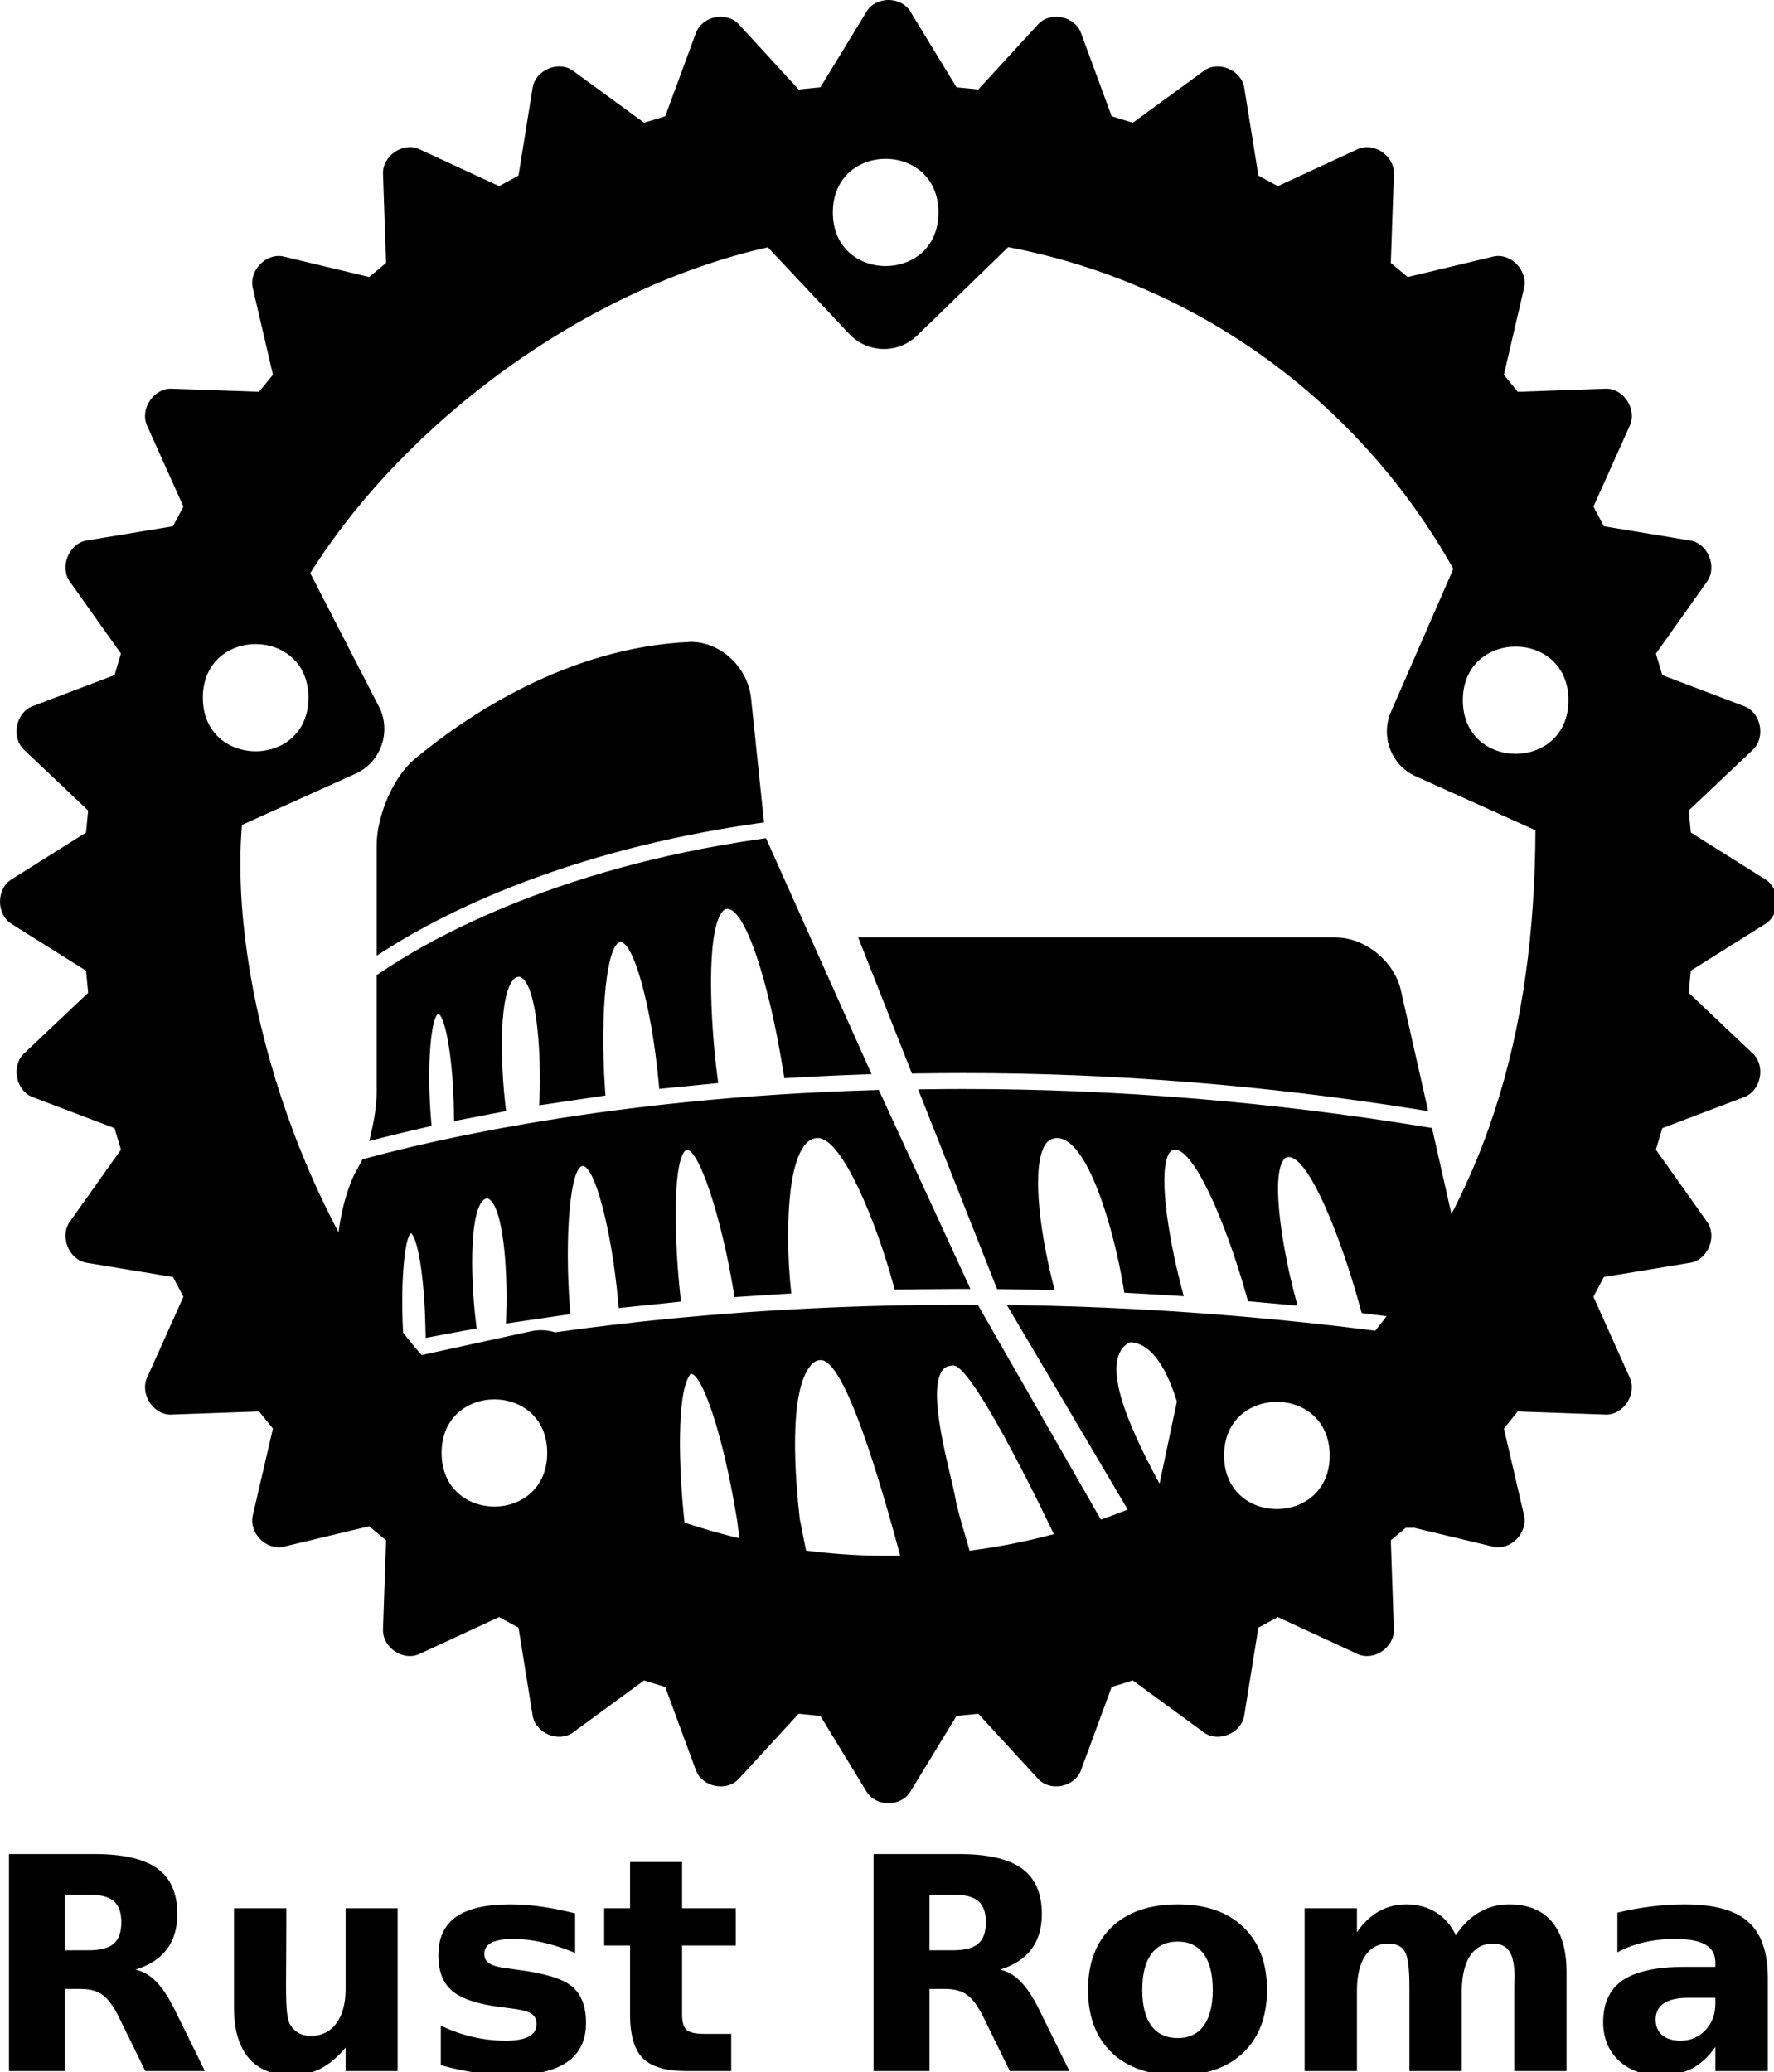 <?xml version="1.0" encoding="UTF-8" standalone="no"?>
<svg
   xmlns:dc="http://purl.org/dc/elements/1.1/"
   xmlns:cc="http://creativecommons.org/ns#"
   xmlns:rdf="http://www.w3.org/1999/02/22-rdf-syntax-ns#"
   xmlns:svg="http://www.w3.org/2000/svg"
   xmlns="http://www.w3.org/2000/svg"
   xmlns:sodipodi="http://sodipodi.sourceforge.net/DTD/sodipodi-0.dtd"
   xmlns:inkscape="http://www.inkscape.org/namespaces/inkscape"
   id="svg8"
   version="1.1"
   viewBox="0 0 151.612 177.084"
   height="177.084mm"
   width="151.612mm"
   sodipodi:docname="rust-roma-name.svg"
   inkscape:version="0.92.1 r15371">
  <sodipodi:namedview
     pagecolor="#ffffff"
     bordercolor="#666666"
     borderopacity="1"
     objecttolerance="10"
     gridtolerance="10"
     guidetolerance="10"
     inkscape:pageopacity="0"
     inkscape:pageshadow="2"
     inkscape:window-width="1920"
     inkscape:window-height="989"
     id="namedview30"
     showgrid="false"
     fit-margin-top="0"
     fit-margin-left="0"
     fit-margin-right="0"
     fit-margin-bottom="0"
     inkscape:zoom="1.410442"
     inkscape:cx="299.5281"
     inkscape:cy="550.70391"
     inkscape:window-x="0"
     inkscape:window-y="27"
     inkscape:window-maximized="1"
     inkscape:current-layer="layer1"
     inkscape:pagecheckerboard="true" />
  <defs
     id="defs2" />
  <g
     transform="translate(-27.096,-34.736)"
     id="layer1">
    <g
       id="g4647"
       transform="translate(8.066,-5.44)">
      <g
         id="g5614"
         transform="matrix(0.203,0,0,0.211,56.971,92.335)"
         style="fill:none;fill-opacity:1;stroke:#000000;stroke-opacity:1">
        <g
           id="g5551"
           style="fill:none;fill-opacity:1;stroke:#000000;stroke-opacity:1">
          <g
             id="g5549"
             style="fill:none;fill-opacity:1;stroke:#000000;stroke-opacity:1">
            <g
               id="g5622"
               style="fill:none;fill-opacity:1;stroke:#000000;stroke-opacity:1" />
          </g>
        </g>
        <g
           id="g5553"
           style="fill:none;fill-opacity:1;stroke:#000000;stroke-opacity:1" />
        <g
           id="g5555"
           style="fill:none;fill-opacity:1;stroke:#000000;stroke-opacity:1" />
        <g
           id="g5557"
           style="fill:none;fill-opacity:1;stroke:#000000;stroke-opacity:1" />
        <g
           id="g5559"
           style="fill:none;fill-opacity:1;stroke:#000000;stroke-opacity:1" />
        <g
           id="g5561"
           style="fill:none;fill-opacity:1;stroke:#000000;stroke-opacity:1" />
        <g
           id="g5563"
           style="fill:none;fill-opacity:1;stroke:#000000;stroke-opacity:1" />
        <g
           id="g5565"
           style="fill:none;fill-opacity:1;stroke:#000000;stroke-opacity:1" />
        <g
           id="g5567"
           style="fill:none;fill-opacity:1;stroke:#000000;stroke-opacity:1" />
        <g
           id="g5569"
           style="fill:none;fill-opacity:1;stroke:#000000;stroke-opacity:1" />
        <g
           id="g5571"
           style="fill:none;fill-opacity:1;stroke:#000000;stroke-opacity:1" />
        <g
           id="g5573"
           style="fill:none;fill-opacity:1;stroke:#000000;stroke-opacity:1" />
        <g
           id="g5575"
           style="fill:none;fill-opacity:1;stroke:#000000;stroke-opacity:1" />
        <g
           id="g5577"
           style="fill:none;fill-opacity:1;stroke:#000000;stroke-opacity:1" />
        <g
           id="g5579"
           style="fill:none;fill-opacity:1;stroke:#000000;stroke-opacity:1" />
        <g
           id="g5581"
           style="fill:none;fill-opacity:1;stroke:#000000;stroke-opacity:1" />
      </g>
      <g
         aria-label="Rust Roma"
         transform="matrix(0.265,0,0,0.265,17.422,40.176)"
         style="font-style:normal;font-weight:normal;font-size:40px;line-height:140.9px;font-family:sans-serif;text-align:center;letter-spacing:0px;word-spacing:0px;text-anchor:middle;fill:#000000;fill-opacity:1;stroke:none;stroke-width:1px;stroke-linecap:butt;stroke-linejoin:miter;stroke-opacity:1"
         id="flowRoot4502">
        <path
           id="path4682"
           style="font-style:normal;font-variant:normal;font-weight:bold;font-stretch:normal;font-size:96px;line-height:140.9px;font-family:sans-serif;-inkscape-font-specification:'sans-serif Bold';fill:#000000;fill-opacity:1;stroke:none;stroke-opacity:1"
           d="m 550.562,644.309 q -5.25,0 -7.922,1.781 -2.625,1.781 -2.625,5.25 0,3.188 2.109,5.016 2.156,1.781 5.953,1.781 4.734,0 7.969,-3.375 3.234,-3.422 3.234,-8.531 v -1.922 z m 25.641,-6.328 v 29.953 h -16.922 v -7.781 q -3.375,4.781 -7.594,6.984 -4.219,2.156 -10.266,2.156 -8.156,0 -13.266,-4.734 -5.062,-4.781 -5.062,-12.375 0,-9.234 6.328,-13.547 6.375,-4.312 19.969,-4.312 h 9.891 v -1.312 q 0,-3.984 -3.141,-5.812 -3.141,-1.875 -9.797,-1.875 -5.391,0 -10.031,1.078 -4.641,1.078 -8.625,3.234 v -12.797 q 5.391,-1.312 10.828,-1.969 5.438,-0.703 10.875,-0.703 14.203,0 20.484,5.625 6.328,5.578 6.328,18.188 z M 475.562,624.153 q 3.188,-4.875 7.547,-7.406 4.406,-2.578 9.656,-2.578 9.047,0 13.781,5.578 4.734,5.578 4.734,16.219 v 31.969 h -16.875 v -27.375 q 0.047,-0.609 0.047,-1.266 0.047,-0.656 0.047,-1.875 0,-5.578 -1.641,-8.062 -1.641,-2.531 -5.297,-2.531 -4.781,0 -7.406,3.938 -2.578,3.938 -2.672,11.391 v 25.781 h -16.875 v -27.375 q 0,-8.719 -1.5,-11.203 -1.5,-2.531 -5.344,-2.531 -4.828,0 -7.453,3.984 -2.625,3.938 -2.625,11.297 v 25.828 h -16.875 v -52.5 h 16.875 v 7.688 q 3.094,-4.453 7.078,-6.703 4.031,-2.25 8.859,-2.25 5.438,0 9.609,2.625 4.172,2.625 6.328,7.359 z m -89.672,2.016 q -5.578,0 -8.531,4.031 -2.906,3.984 -2.906,11.531 0,7.547 2.906,11.578 2.953,3.984 8.531,3.984 5.484,0 8.391,-3.984 2.906,-4.031 2.906,-11.578 0,-7.547 -2.906,-11.531 -2.906,-4.031 -8.391,-4.031 z m 0,-12 q 13.547,0 21.141,7.312 7.641,7.312 7.641,20.25 0,12.938 -7.641,20.25 -7.594,7.312 -21.141,7.312 -13.594,0 -21.281,-7.312 -7.641,-7.312 -7.641,-20.25 0,-12.938 7.641,-20.25 7.688,-7.312 21.281,-7.312 z m -72.469,14.812 q 5.672,0 8.109,-2.109 2.484,-2.109 2.484,-6.938 0,-4.781 -2.484,-6.844 -2.438,-2.062 -8.109,-2.062 h -7.594 v 17.953 z M 305.828,641.45 v 26.484 H 287.781 V 597.95 h 27.562 q 13.828,0 20.25,4.641 6.469,4.641 6.469,14.672 0,6.938 -3.375,11.391 -3.328,4.453 -10.078,6.562 3.703,0.844 6.609,3.844 2.953,2.953 5.953,9 l 9.797,19.875 H 331.75 l -8.531,-17.391 q -2.578,-5.25 -5.25,-7.172 -2.625,-1.922 -7.031,-1.922 z m -79.781,-40.922 v 14.906 h 17.297 v 12 H 226.047 V 649.7 q 0,3.656 1.453,4.969 1.453,1.266 5.766,1.266 h 8.625 v 12 H 227.5 q -9.938,0 -14.109,-4.125 -4.125,-4.172 -4.125,-14.109 v -22.266 h -8.344 v -12 h 8.344 v -14.906 z m -34.5,16.547 v 12.75 q -5.391,-2.25 -10.406,-3.375 -5.016,-1.125 -9.469,-1.125 -4.781,0 -7.125,1.219 -2.297,1.172 -2.297,3.656 0,2.016 1.734,3.094 1.781,1.078 6.328,1.594 l 2.953,0.422 q 12.891,1.641 17.344,5.391 4.453,3.75 4.453,11.766 0,8.391 -6.188,12.609 -6.188,4.219 -18.469,4.219 -5.203,0 -10.781,-0.844 -5.531,-0.797 -11.391,-2.438 v -12.75 Q 153.25,655.7 158.5,656.919 q 5.297,1.219 10.734,1.219 4.922,0 7.406,-1.359 2.484,-1.359 2.484,-4.031 0,-2.25 -1.734,-3.328 -1.688,-1.125 -6.797,-1.734 l -2.953,-0.375 q -11.203,-1.406 -15.703,-5.203 -4.5,-3.797 -4.5,-11.531 0,-8.344 5.719,-12.375 5.719,-4.031 17.531,-4.031 4.641,0 9.75,0.703 5.109,0.703 11.109,2.203 z M 81.531,647.497 v -32.062 h 16.875 v 5.25 q 0,4.266 -0.047,10.734 -0.047,6.422 -0.047,8.578 0,6.328 0.328,9.141 0.328,2.766 1.125,4.031 1.031,1.641 2.672,2.531 1.688,0.891 3.844,0.891 5.25,0 8.25,-4.031 3,-4.031 3,-11.203 v -25.922 h 16.781 v 52.5 h -16.781 v -7.594 q -3.797,4.594 -8.062,6.797 -4.219,2.156 -9.328,2.156 -9.094,0 -13.875,-5.578 Q 81.531,658.138 81.531,647.497 Z M 34.609,628.981 q 5.672,0 8.109,-2.109 2.484,-2.109 2.484,-6.938 0,-4.781 -2.484,-6.844 -2.438,-2.062 -8.109,-2.062 h -7.594 v 17.953 z M 27.016,641.45 v 26.484 H 8.969 V 597.95 h 27.562 q 13.828,0 20.25,4.641 6.469,4.641 6.469,14.672 0,6.938 -3.375,11.391 -3.328,4.453 -10.078,6.562 3.703,0.844 6.609,3.844 2.953,2.953 5.953,9 l 9.797,19.875 H 52.938 l -8.531,-17.391 q -2.578,-5.25 -5.25,-7.172 Q 36.531,641.45 32.125,641.45 Z m 456.745,-207.381 -1.707,-0.272 C 433.091,426.051 383.735,421.716 335.356,420.932 l -4.589,-0.081 42.478,71.895 h 13.699 l -0.822,-3.241 c -10.362,-18.404 -26.548,-47.216 -17.181,-55.629 0.757,-0.595 1.455,-1.066 2.071,-0.996 14.142,1.597 18.045,35.173 19.052,38.756 l 15.829,-22.907 7.202,1.414 c 7.043,-5.949 6.801,-0.476 13.812,-12.212 0,0 2.338,-3.106 3.965,-0.724 1.583,1.498 10.12,32.672 15.737,54.249 l 0.503,1.291 h 14.642 l -0.676,-3.146 c -3.959,-18.505 -6.205,-39.672 -2.295,-45.288 0.572,-0.811 1.089,-0.973 1.712,-1.034 5.543,0 14.867,18.748 22.676,45.592 l 0.957,3.301 2.853,-1.843 c 5.092,-3.301 7.359,-9.366 5.892,-15.843 z M 319.982,420.809 c -71.882,-0.291 -129.18,7.153 -166.397,13.968 6.573,2.479 0.936,13.297 10.278,12.629 2.625,-0.188 3.866,-3.132 3.862,0.928 0.083,0.061 19.039,2.616 19.131,2.703 4.548,4.296 -4.448,32.707 -16.126,39.011 l -0.101,2.692 h 20.251 l -0.192,-2.768 c -1.478,-21.95 0.712,-42.231 4.597,-42.542 h 0.079 c 0,0 6.33,15.789 6.889,42.633 l 4.651,2.685 h 20.112 l -0.3,-2.871 c -1.644,-15.541 -2.654,-41.253 2.121,-46.803 h 0.057 c 3.458,0 10.255,18.444 14.94,47.498 l 1.237,9.784 h 21.009 l -2.087,-10.492 c -1.412,-12.405 -3.815,-41.097 3.627,-49.604 0.958,-1.095 1.971,-1.606 3.177,-1.606 7.891,0 19.564,40.609 25.901,64.163 l 5.581,-0.687 11.959,0.687 c 0.073,0.286 0.127,0.532 0.194,0.814 0,0 7.452,8.583 4.932,-1.31 -1.26,-4.947 -4.429,-14.588 -5.168,-19.068 -1.013,-6.141 -7.959,-29.31 -5.384,-38.639 0.895,-3.244 2.264,-4.124 4.67,-4.227 6.714,-0.289 33.049,55.621 33.049,55.621 l 16.11,-3.25 -41.212,-71.93 z m -182.478,17.288 c -6.033,1.318 -16.701,3.535 -20.7,4.54 l -1.936,0.486 v 31.538 c 0,9.969 7.967,18.078 17.751,18.078 h 5.541 l -0.205,-2.781 c 0.924,-23.1 1.686,-31.367 -0.451,-51.862 z m -14.577,-64.182 -0.513,1.027 c -0.279,0.548 -0.559,1.109 -0.823,1.554 -3.776,6.145 -6.729,18.078 -6.729,27.189 v 34.144 l 3.142,-0.77 c 4.484,-1.087 16.127,-3.674 16.137,-3.674 l 2.139,-0.473 -0.143,-2.228 c -1.021,-15.978 0.357,-31.658 2.476,-32.943 2.001,1.271 4.301,13.104 4.664,30.703 l 0.072,3.053 2.949,-0.569 c 3.859,-0.741 11.118,-2.058 11.118,-2.058 l 2.376,-0.426 -0.298,-2.446 c -1.463,-11.992 -2.208,-33.036 2.016,-38.493 0.611,-0.784 1.115,-0.932 1.608,-0.978 0.291,0 0.694,0.075 1.264,0.681 4.416,4.674 5.389,24.892 4.971,36.538 l -0.114,3.106 20.756,-3.039 -0.176,-2.426 c -1.731,-23.415 0.226,-45.023 4.165,-45.348 3.882,0 9.312,20.598 11.385,43.219 l 0.239,2.601 20.085,-2.086 -0.286,-2.609 c -1.645,-15.06 -2.688,-40.843 1.52,-45.962 0.142,-0.177 0.361,-0.406 0.579,-0.421 3.993,0 11.042,21.153 15.08,45.249 l 0.388,2.295 18.298,-1.176 -0.272,-2.694 c -1.017,-9.973 -2.112,-37.596 4.91,-45.525 1.154,-1.296 2.39,-1.903 3.907,-1.903 7.894,0 18.944,27.458 24.258,46.948 l 0.532,1.92 1.962,-0.028 c 0,0 12.038,-0.162 18.455,-0.176 h 4.007 l -29.537,-64.166 -1.673,0.051 c -83.968,2.397 -142.52,16.215 -163.8,22.042 z m 4.62,-21.869 c 0,3.406 -0.516,7.615 -1.445,11.809 l -0.925,4.12 4.023,-1.027 c 4.187,-1.066 13.891,-3.336 13.897,-3.336 l 2.153,-0.495 -0.183,-2.242 c -1.487,-18.392 0.183,-33.317 2.411,-33.912 2.45,1.301 4.781,16.024 4.978,31.509 l 0.04,3.085 16.792,-3.226 -0.285,-2.418 c -1.038,-8.847 -2.629,-33.244 2.437,-39.75 0.72,-0.927 1.333,-1.094 1.95,-1.149 0.331,0 0.849,0.081 1.521,0.798 4.645,4.922 5.636,25.634 5.165,37.541 l -0.121,3.12 21.374,-3.17 -0.163,-2.399 c -1.661,-24.708 0.639,-46.693 5.007,-47.054 4.284,0 10.022,20.907 12.267,44.736 l 0.247,2.58 19.014,-1.875 -0.349,-2.66 c -2.165,-16.849 -3.64,-45.998 1.644,-52.559 0.65,-0.81 1.188,-0.936 1.641,-0.962 5.556,0 13.133,22.005 18.022,52.315 l 0.373,2.304 2.291,-0.132 c 7.133,-0.415 14.421,-0.78 21.978,-1.036 l 3.856,-0.139 -34.044,-76.089 -1.891,0.27 c -67.772,9.679 -108.281,33.402 -122.549,43.144 l -1.126,0.766 v 37.532 z m 122.489,-86.464 2.437,-0.348 -4.179,-40.03 c -1.031,-9.849 -9.627,-18.177 -19.406,-18.177 h -0.019 c -40.009,1.62 -73.002,24.372 -89.101,37.795 -6.734,5.608 -12.222,18.096 -12.222,27.848 v 35.552 l 3.882,-2.462 c 17.779,-11.217 56.836,-31.347 118.608,-40.178 z m 186.743,36.762 h -153.94 l 17.334,43.871 1.754,-0.028 c 4.9,-0.081 9.891,-0.12 14.948,-0.12 48.254,0 97.405,3.925 146.078,11.682 l 3.711,0.596 -8.793,-38.889 c -2.123,-9.442 -11.577,-17.112 -21.093,-17.112 z m -15.112,70.803 c 6.392,0 16.668,25.075 23.095,48.663 l 0.458,1.663 1.684,0.208 c 11.765,1.454 22.202,2.883 31.934,4.398 l 3.702,0.566 -14.649,-64.857 -1.691,-0.272 c -49.851,-8.172 -100.095,-12.308 -149.346,-12.308 -3.692,0 -7.338,0.019 -10.95,0.07 l -3.723,0.048 25.456,64.419 1.699,0.014 c 4.444,0.056 8.963,0.149 13.508,0.258 l 3.348,0.081 -0.822,-3.308 c -4.284,-17.238 -6.565,-37.49 -2.045,-43.865 0.849,-1.193 1.872,-1.797 3.609,-1.91 9.847,0 18.346,29.349 21.393,47.841 l 0.33,2.054 2.041,0.113 c 0,0 8.794,0.48 13.608,0.791 l 3.528,0.215 -0.901,-3.47 c -4.35,-16.751 -7.375,-37.272 -3.73,-42.75 0.544,-0.815 1.061,-0.985 1.74,-1.052 6.443,0 16.728,24.319 23.126,47.178 l 0.486,1.723 15.962,1.433 -0.943,-3.587 c -3.567,-13.474 -7.727,-37.129 -3.66,-43.276 0.573,-0.852 1.097,-1.014 1.752,-1.081 z m 129.697,-104.633 -0.686,-7.119 20.692,-19.587 c 4.209,-3.982 2.636,-11.996 -2.745,-14.032 l -26.452,-10.039 -2.071,-6.93 16.5,-23.258 c 3.365,-4.727 0.273,-12.274 -5.392,-13.22 l -27.893,-4.605 -3.354,-6.357 11.721,-26.111 c 2.4,-5.317 -2.061,-12.118 -7.825,-11.896 l -28.309,1.001 -4.472,-5.506 6.505,-27.985 c 1.315,-5.684 -4.368,-11.457 -9.968,-10.122 l -27.569,6.596 -5.436,-4.538 0.992,-28.731 c 0.219,-5.817 -6.488,-10.361 -11.716,-7.947 l -25.723,11.902 -6.264,-3.409 -4.548,-28.313 c -0.922,-5.739 -8.362,-8.876 -13.02,-5.472 l -22.933,16.746 -6.817,-2.098 -9.891,-26.851 C 352.683,5.159 344.781,3.585 340.868,7.834 L 321.568,28.851 314.553,28.155 299.648,3.712 c -3.014,-4.95 -11.086,-4.95 -14.089,0 L 270.654,28.155 263.634,28.851 244.329,7.834 C 240.416,3.585 232.514,5.159 230.508,10.631 l -9.891,26.851 -6.823,2.098 -22.928,-16.746 c -4.658,-3.415 -12.105,-0.267 -13.026,5.472 l -4.548,28.313 -6.263,3.409 -25.723,-11.902 c -5.228,-2.425 -11.935,2.13 -11.716,7.947 l 0.986,28.731 -5.436,4.538 -27.57,-6.596 c -5.6,-1.324 -11.289,4.438 -9.973,10.122 l 6.494,27.985 -4.461,5.506 -28.309,-1.001 c -5.71,-0.168 -10.209,6.579 -7.831,11.896 l 11.727,26.111 -3.359,6.357 -27.893,4.605 c -5.666,0.933 -8.735,8.492 -5.392,13.219 l 16.5,23.258 -2.071,6.93 -26.457,10.038 c -5.37,2.035 -6.943,10.049 -2.745,14.032 l 20.698,19.587 -0.686,7.119 -24.079,15.127 c -4.877,3.059 -4.877,11.251 0,14.298 l 24.079,15.127 0.686,7.119 -20.698,19.593 c -4.198,3.971 -2.625,11.979 2.745,14.026 l 26.457,10.039 2.071,6.93 -16.5,23.264 c -3.354,4.738 -0.269,12.291 5.398,13.214 l 27.887,4.605 3.359,6.368 -11.727,26.1 c -2.389,5.306 2.121,12.13 7.831,11.896 l 28.298,-1.007 4.472,5.517 -6.494,27.991 c -1.315,5.673 4.373,11.434 9.973,10.1 l 27.569,-6.59 5.436,4.527 -0.986,28.736 c -0.22,5.817 6.488,10.366 11.716,7.942 l 25.723,-11.896 6.264,3.409 4.548,28.297 c 0.92,5.762 8.368,8.876 13.026,5.484 l 22.917,-16.757 6.828,2.108 9.891,26.84 c 2.005,5.45 9.908,7.058 13.82,2.786 l 19.306,-21.006 7.02,0.713 14.905,24.437 c 3.003,4.927 11.075,4.939 14.089,0 l 14.905,-24.437 7.014,-0.713 19.3,21.006 c 3.913,4.271 11.815,2.664 13.82,-2.786 l 9.891,-26.84 6.828,-2.108 22.922,16.757 c 4.658,3.392 12.1,0.267 13.02,-5.484 l 4.548,-28.297 6.264,-3.409 25.723,11.896 c 5.228,2.425 11.924,-2.113 11.716,-7.942 l -0.986,-28.736 5.431,-4.527 27.569,6.59 c 5.6,1.335 11.283,-4.427 9.968,-10.1 l -6.494,-27.991 4.461,-5.517 28.309,1.007 c 5.71,0.233 10.225,-6.59 7.825,-11.896 l -11.722,-26.1 3.354,-6.368 27.893,-4.605 c 5.677,-0.923 8.757,-8.476 5.392,-13.214 l -16.5,-23.264 2.072,-6.93 26.451,-10.039 c 5.381,-2.047 6.954,-10.055 2.746,-14.026 l -20.692,-19.593 0.686,-7.119 24.079,-15.127 c 4.877,-3.048 4.883,-11.24 0.004,-14.298 z M 253.694,79.752 279.921,107.676 c 5.929,6.301 15.749,6.535 21.952,0.511 l 29.345,-28.486 c 60.545,11.509 113.04,49.454 143.552,103.76 l -20.09,46.049 c -3.469,7.97 0.065,17.291 7.902,20.822 l 38.678,17.436 c -0.323,65.245 -15.53,120.704 -59.139,170.292 l -36.02,-7.858 c -8.39,-1.825 -16.642,3.593 -18.44,12.124 l -8.549,40.487 c -55.631,25.574 -119.483,25.263 -174.869,-0.851 l -8.543,-40.487 c -1.798,-8.52 -10.05,-13.948 -18.434,-12.118 l -35.219,7.675 C 102.851,392.004 79.841,317.481 84.097,266.049 l 36.688,-16.545 c 7.836,-3.532 11.376,-12.852 7.896,-20.822 L 106.125,184.841 C 137.152,135.578 194.965,92.979 253.694,79.752 Z M 400.835,469.399 c 0,-23.047 34.063,-23.047 34.063,0 0,23.047 -34.063,23.047 -34.063,0 m -252.355,-0.807 c 0,-23.047 34.063,-23.047 34.063,0 0,23.047 -34.063,23.047 -34.063,0 M 477.834,225.823 c 0,-23.047 34.063,-23.047 34.063,0 0,23.047 -34.063,23.047 -34.063,0 M 71.482,225.016 c 0,-23.047 34.063,-23.047 34.063,0 0,23.047 -34.063,23.047 -34.063,0 M 274.661,68.516 c 0,-23.047 34.063,-23.047 34.063,0 0,23.047 -34.063,23.047 -34.063,0"
           inkscape:connector-curvature="0" />
      </g>
    </g>
  </g>
</svg>
